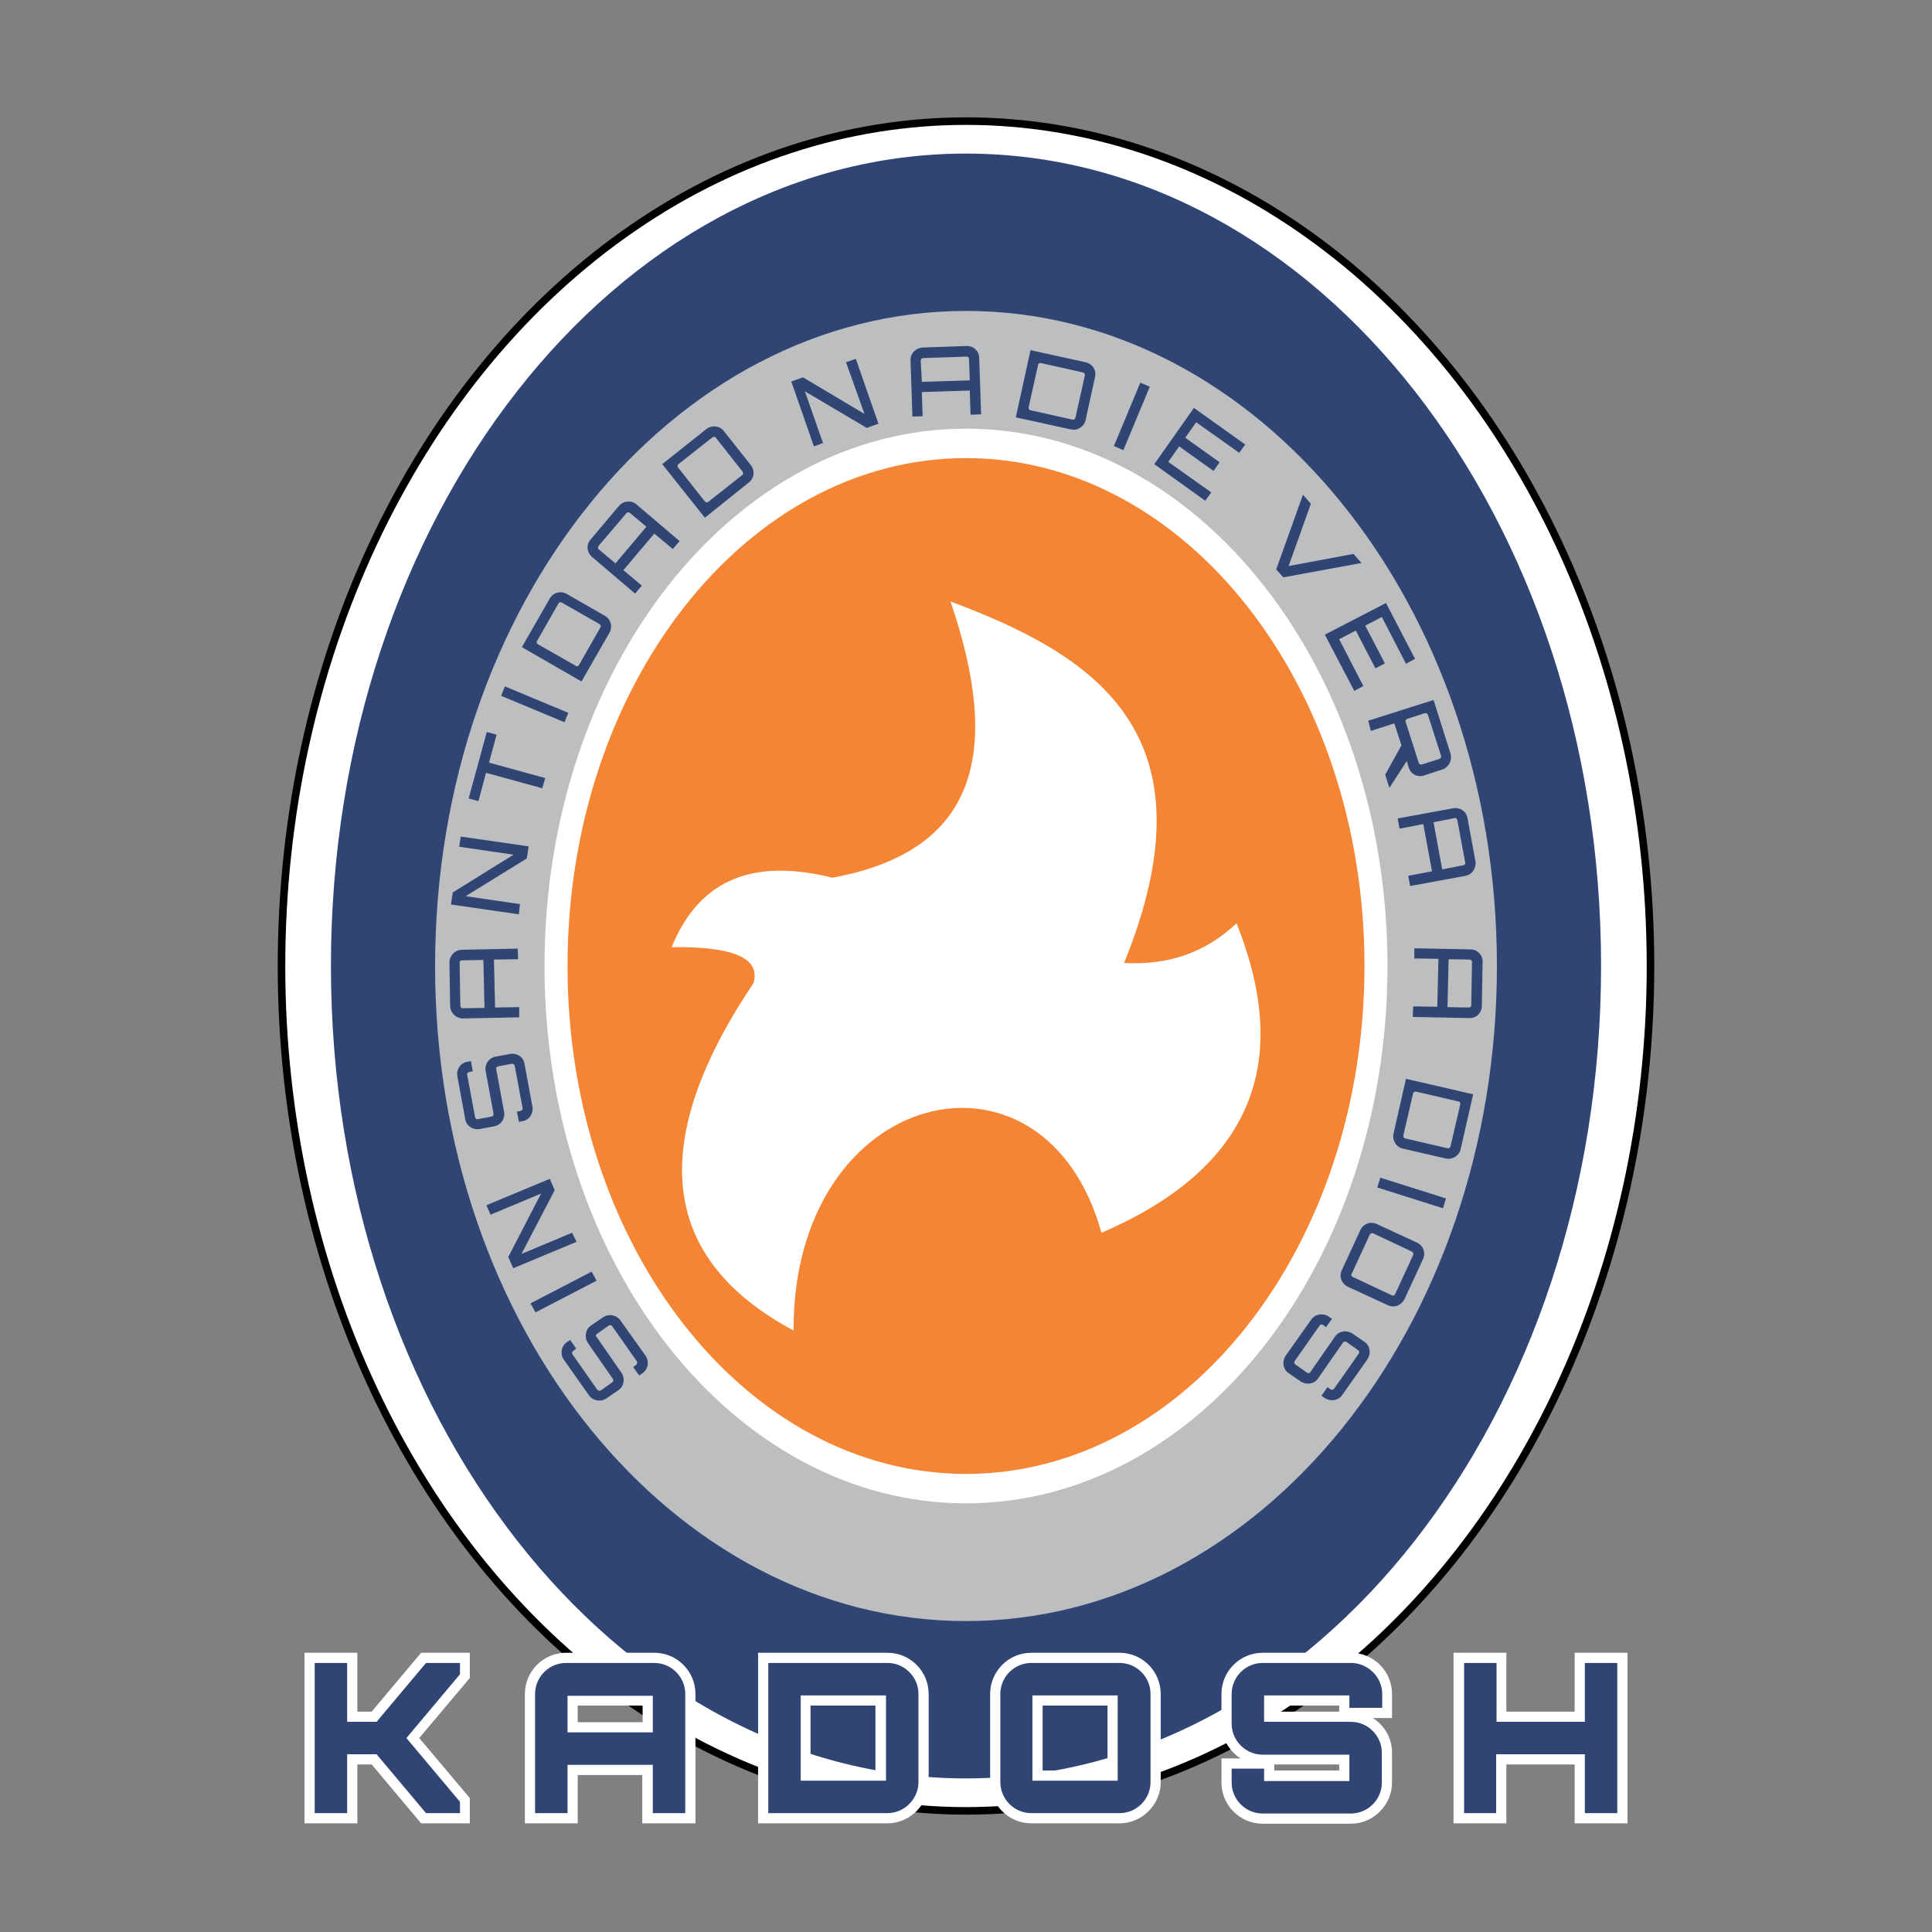 <?xml version="1.0" encoding="utf-8"?>
<!-- Generator: Adobe Illustrator 24.0.2, SVG Export Plug-In . SVG Version: 6.00 Build 0)  -->
<svg version="1.1" id="Capa_1" xmlns="http://www.w3.org/2000/svg" xmlns:xlink="http://www.w3.org/1999/xlink" x="0px" y="0px"
	 viewBox="0 0 512 512" style="enable-background:new 0 0 512 512;" xml:space="preserve">
<rect x="0" y="0" width="512" height="512" fill="#808080" stroke="none"/>
<style type="text/css">
	.st0{fill-rule:evenodd;clip-rule:evenodd;fill:#FFFFFF;}
	.st1{fill:none;stroke:#000000;stroke-width:2;stroke-miterlimit:22.926;}
	.st2{fill-rule:evenodd;clip-rule:evenodd;fill:#304574;}
	.st3{fill-rule:evenodd;clip-rule:evenodd;fill:#BDBEC0;}
	.st4{fill-rule:evenodd;clip-rule:evenodd;fill:#F48534;}
	.st5{fill:#304574;}
</style>
<ellipse class="st0" cx="256" cy="256" rx="181.4" ry="223.9"/>
<ellipse class="st1" cx="256" cy="256" rx="181.4" ry="223.9"/>
<path class="st2" d="M256,40.7c93,0,168.3,96.4,168.3,215.3c0,118.9-75.4,215.3-168.3,215.3S87.7,374.9,87.7,256
	C87.7,137.1,163,40.7,256,40.7"/>
<path class="st3" d="M256,82.4c77.7,0,140.7,77.7,140.7,173.6c0,95.9-63,173.6-140.7,173.6c-77.7,0-140.7-77.7-140.7-173.6
	C115.3,160.1,178.3,82.4,256,82.4"/>
<path class="st0" d="M256,113.6c61.7,0,111.7,63.7,111.7,142.4s-50,142.4-111.7,142.4c-61.7,0-111.7-63.7-111.7-142.4
	S194.3,113.6,256,113.6"/>
<path class="st4" d="M256,121.4c58.3,0,105.6,60.3,105.6,134.6c0,74.3-47.3,134.6-105.6,134.6c-58.3,0-105.6-60.3-105.6-134.6
	C150.4,181.7,197.7,121.4,256,121.4"/>
<path class="st0" d="M251.9,159.4c38.6,14.4,70.6,35.2,46,95.8c11.5,0.6,21.2-2.5,29.8-10.5c13.8,34.4,6.5,63.8-35.8,82
	c-15.1-54.5-81.8-38.8-81.6,25.9c-35.5-19-39-49.8-10.6-92.1c2-7-6.4-9.7-21.7-9.5c7.6-18.7,22.5-23.4,42.6-18.4
	C258.7,225.6,265.7,199.8,251.9,159.4"/>
<path class="st5" d="M347.5,349.7c1-1.5,3.1-1.8,4.6-0.8l0.9,0.6l-1.6,2.2l-0.8-0.6c-0.3-0.2-0.7-0.1-0.9,0.2l-6.6,9.4
	c-0.2,0.3-0.1,0.7,0.2,0.9l3.1,2.2c0.3,0.2,0.6,0.1,0.8-0.1l6.6-9.5c1-1.5,3.1-1.8,4.6-0.8l3.2,2.2c1.5,1,1.8,3.1,0.8,4.6l-6.7,9.5
	c-1,1.5-3.1,1.8-4.6,0.8l-0.9-0.6l1.6-2.3l0.8,0.6c0.3,0.2,0.7,0.1,0.9-0.1l6.6-9.4c0.2-0.3,0.1-0.7-0.2-0.9l-3.1-2.2
	c-0.3-0.2-0.7-0.1-0.9,0.2l-6.6,9.5c-1,1.5-3.1,1.8-4.6,0.8l-3.2-2.2c-1.5-1-1.8-3.1-0.8-4.6L347.5,349.7z M363,327.2l-4.8,10.4
	c-0.2,0.3,0,0.7,0.3,0.8l10.4,4.9c0.3,0.1,0.7,0,0.8-0.3l4.8-10.4c0.1-0.2,0.1-0.3,0-0.5c-0.1-0.2-0.2-0.3-0.3-0.4l-10.4-4.9
	C363.5,326.8,363.1,326.9,363,327.2z M360.5,326c0.8-1.7,2.7-2.4,4.4-1.6l10.6,4.9c1.7,0.8,2.4,2.7,1.6,4.4l-4.9,10.6
	c-0.8,1.6-2.7,2.4-4.4,1.6l-10.6-4.9c-1.7-0.8-2.4-2.7-1.6-4.4L360.5,326z M365.8,312.1l17.4,5.5l-0.8,2.6l-17.4-5.5L365.8,312.1z
	 M374.5,289.7l-2.6,11.2c-0.1,0.3,0.1,0.7,0.5,0.8l11.2,2.6c0.3,0.1,0.7-0.1,0.8-0.5l2.6-11.2c0.1-0.3-0.2-0.7-0.5-0.7l-11.2-2.6
	C375,289.2,374.6,289.4,374.5,289.7z M372.6,285.9l17.8,4.1l-3.3,14.5c-0.4,1.8-2.2,2.9-4,2.5l-11.3-2.6c-1.8-0.4-2.9-2.2-2.5-4
	L372.6,285.9z M383.9,254.2l-0.3,12.7l5.7,0.1c0.4,0,0.6-0.3,0.6-0.6l0.2-11.5c0-0.3-0.3-0.6-0.6-0.6L383.9,254.2z M374.8,251.3
	l14.9,0.3c1.8,0,3.3,1.5,3.2,3.4l-0.2,11.6c0,1.8-1.5,3.3-3.4,3.2l-14.9-0.3l0.1-2.8l6.4,0.1l0.3-12.7l-6.4-0.1L374.8,251.3z
	 M379.9,217.9l2.3,12.5l5.6-1.1c0.4-0.1,0.6-0.4,0.5-0.7l-2.1-11.3c-0.1-0.3-0.4-0.6-0.7-0.5L379.9,217.9z M370.4,216.9l14.7-2.7
	c1.8-0.3,3.5,0.8,3.8,2.6l2.1,11.4c0.3,1.8-0.8,3.5-2.6,3.9l-14.7,2.7l-0.5-2.7l6.3-1.2l-2.3-12.5l-6.3,1.2L370.4,216.9z
	 M372.5,191.3l3.5,10.9c0.1,0.3,0.4,0.5,0.8,0.4l4.7-1.5c0.3-0.1,0.5-0.5,0.4-0.8l-3.5-10.9c-0.1-0.3-0.5-0.5-0.8-0.4l-4.7,1.5
	C372.6,190.7,372.4,191,372.5,191.3z M362.6,191l17.3-5.5l4.5,14.2c0.5,1.7-0.4,3.6-2.1,4.2l-4.9,1.6c-1.8,0.6-3.6-0.4-4.1-2.2
	l-0.5-1.6l-4.6,7.1l-1.1-3.5l4.3-7.8l-1.9-5.8l-6.2,2L362.6,191z M351.1,168.2l16.2-8.4l7.7,14.8l-2.4,1.3l-6.4-12.4l-4.4,2.3
	l5.2,10l-2.5,1.3l-5.2-10l-4.4,2.3l6.4,12.4l-2.4,1.3L351.1,168.2z M338.2,150.9l7.1-19.8l2.1,2.4l-5.9,16.5l17.2-3.2l2.1,2.4
	l-20.7,3.8L338.2,150.9z M305.9,123l10.5-14.9l13.6,9.7l-1.6,2.2l-11.4-8.1l-2.9,4.1l9.1,6.5l-1.6,2.3l-9.1-6.5l-2.9,4.1l11.4,8.1
	l-1.6,2.2L305.9,123z M295.2,118.2l7-16.8l2.5,1.1l-7,16.8L295.2,118.2z M273,108.7l11.2,2.5c0.4,0.1,0.7-0.1,0.8-0.5l2.5-11.2
	c0.1-0.3-0.1-0.7-0.5-0.8l-11.2-2.5c-0.3-0.1-0.7,0.2-0.7,0.5l-2.5,11.2C272.5,108.2,272.7,108.6,273,108.7z M269.2,110.6l3.9-17.8
	l14.6,3.2c1.8,0.4,2.9,2.1,2.5,3.9l-2.5,11.4c-0.4,1.8-2.2,2.9-3.9,2.5L269.2,110.6z M244.3,101.2l12.7-0.4l-0.2-5.7
	c0-0.4-0.3-0.6-0.7-0.6l-11.5,0.4c-0.3,0-0.6,0.3-0.6,0.7L244.3,101.2z M241.8,110.4l-0.5-14.9c-0.1-1.8,1.4-3.3,3.2-3.4l11.6-0.4
	c1.8-0.1,3.4,1.3,3.4,3.2l0.5,14.9l-2.8,0.1l-0.2-6.4l-12.7,0.4l0.2,6.4L241.8,110.4z M215.7,118.3l-6-17.2l3.1-1.1l16.3,9.7
	L224.2,96l2.6-0.9l6,17.2l-3.1,1.1l-16.4-9.7l4.8,13.7L215.7,118.3z M187.7,133l9-7.1c0.3-0.2,0.3-0.6,0.1-0.9l-7.1-9
	c-0.2-0.3-0.6-0.3-0.9-0.1l-9,7.1c-0.3,0.2-0.3,0.6-0.1,0.9l7.1,9C187.1,133.2,187.5,133.2,187.7,133z M186.8,137.2L175.5,123
	l11.7-9.3c1.4-1.1,3.5-0.9,4.6,0.5l7.2,9.1c1.1,1.4,0.9,3.5-0.6,4.6L186.8,137.2z M163.1,149.3l8.2-9.7l-4.4-3.7
	c-0.3-0.2-0.7-0.2-0.9,0.1l-7.4,8.7c-0.2,0.3-0.2,0.7,0.1,0.9L163.1,149.3z M168.3,157.3l-11.4-9.7c-1.4-1.2-1.6-3.2-0.4-4.6
	l7.5-8.9c1.2-1.4,3.3-1.6,4.7-0.4l11.4,9.7l-1.8,2.1l-4.9-4.1l-8.2,9.7l4.9,4.1L168.3,157.3z M153.4,176.3l5.7-10
	c0.2-0.3,0.1-0.7-0.2-0.9l-10-5.7c-0.3-0.2-0.7-0.1-0.9,0.2l-5.7,10c-0.2,0.3,0,0.7,0.2,0.8l10,5.7
	C152.8,176.7,153.2,176.6,153.4,176.3z M154.1,180.6l-15.8-9.1l7.4-12.9c0.9-1.6,2.9-2.1,4.5-1.2l10.1,5.8c1.6,0.9,2.1,2.9,1.2,4.5
	L154.1,180.6z M149.6,191.4l-16.8-7l1-2.5l16.8,7L149.6,191.4z M143.7,208.9l-14.9-4.1l-2,7.5l-2.6-0.7l4.8-17.6l2.6,0.7l-2,7.4
	l14.9,4.1L143.7,208.9z M137.5,242.3l-18-2.6l0.5-3.2l16.1-10l-14.4-2.1l0.4-2.7l18,2.6l-0.5,3.2l-16.2,10l14.4,2.1L137.5,242.3z
	 M128.4,267.1l-0.3-12.7l-5.7,0.1c-0.4,0-0.6,0.3-0.6,0.6l0.2,11.5c0,0.3,0.3,0.6,0.6,0.6L128.4,267.1z M137.6,269.6l-14.9,0.3
	c-1.8,0-3.3-1.4-3.4-3.2l-0.2-11.6c0-1.8,1.4-3.3,3.2-3.4l14.9-0.3l0.1,2.8l-6.4,0.1l0.3,12.7l6.4-0.1L137.6,269.6z M141.1,293.3
	c0.3,1.8-0.8,3.5-2.6,3.8l-1,0.2l-0.5-2.7l1-0.2c0.3-0.1,0.6-0.4,0.5-0.7l-2.1-11.3c-0.1-0.3-0.4-0.5-0.7-0.5l-3.7,0.7
	c-0.4,0.1-0.6,0.4-0.5,0.7l2.1,11.4c0.3,1.8-0.9,3.5-2.7,3.8l-3.8,0.7c-1.8,0.3-3.5-0.8-3.8-2.6l-2.1-11.4c-0.3-1.8,0.8-3.5,2.6-3.8
	l1-0.2l0.5,2.7l-1,0.2c-0.3,0.1-0.6,0.4-0.5,0.7l2.1,11.3c0.1,0.3,0.4,0.6,0.7,0.5l3.7-0.7c0.4-0.1,0.5-0.4,0.5-0.7l-2.1-11.4
	c-0.3-1.8,0.9-3.5,2.7-3.8l3.8-0.7c1.8-0.3,3.5,0.8,3.8,2.6L141.1,293.3z M152.8,329.1l-16.8,7l-1.3-3l8.7-16.8l-13.4,5.6l-1.1-2.5
	l16.8-7l1.3,3l-8.8,16.9l13.4-5.6L152.8,329.1z M158.1,339.4l-16.2,8.4l-1.3-2.4l16.2-8.4L158.1,339.4z M171.1,359.3
	c1,1.5,0.7,3.5-0.8,4.6l-0.9,0.6l-1.6-2.2l0.8-0.6c0.3-0.2,0.3-0.6,0.2-0.9l-6.6-9.4c-0.2-0.3-0.6-0.3-0.9-0.1l-3.1,2.2
	c-0.3,0.2-0.4,0.6-0.1,0.8l6.6,9.5c1,1.5,0.7,3.6-0.8,4.6l-3.2,2.2c-1.5,1-3.5,0.7-4.6-0.8l-6.7-9.5c-1-1.5-0.7-3.5,0.8-4.6l0.9-0.6
	l1.6,2.3l-0.8,0.6c-0.3,0.2-0.4,0.6-0.2,0.9l6.6,9.4c0.2,0.3,0.6,0.3,0.9,0.2l3.1-2.2c0.3-0.2,0.3-0.6,0.1-0.9l-6.6-9.5
	c-1-1.5-0.7-3.6,0.8-4.6l3.2-2.2c1.5-1,3.5-0.7,4.6,0.8L171.1,359.3z"/>
<path class="st0" d="M276.3,469.2h17.2V452h-17.2V469.2z M214.8,469.2h17.2V452h-17.2V469.2z M153.1,456.4h17.2V452h-17.2V456.4z
	 M399.2,453.6h18.1V438h14v45.2h-14v-15.6h-18.1v15.6h-14V438h14V453.6z M354.9,453.6V452h-17.2v1.6H354.9z M337.7,469.2h17.2v-1.6
	h-17.2V469.2z M328.8,466c-1.5-0.9-2.7-2.2-3.6-3.7c-1-1.7-1.5-3.5-1.5-5.5v-7.9c0-6,4.9-10.9,10.9-10.9h23.4
	c6,0,10.9,4.9,10.9,10.9v6.4h-5.1c3.2,2,5.1,5.4,5.1,9.2v7.9c0,5.9-4.9,10.9-10.9,10.9h-23.4c-6,0-10.9-4.9-10.9-10.9V466H328.8z
	 M273.3,483.2c-6,0-10.9-4.9-10.9-10.9v-23.4c0-6,4.9-10.9,10.9-10.9h23.4c6,0,10.9,4.9,10.9,10.9v23.4c0,5.9-4.9,10.9-10.9,10.9
	H273.3z M200.9,483.2V438h34.3c6,0,10.9,4.9,10.9,10.9v23.4c0,6-5,10.9-10.9,10.9H200.9z M170.3,470.4h-17.2v12.8h-14v-34.3
	c0-6,4.9-10.9,10.9-10.9h23.4c6,0,10.9,4.9,10.9,10.9v34.3h-14.1V470.4z M94.7,453.6h3.8l13.1-15.6h12.9v6.7l-13.4,15.9l13.4,15.9
	v6.7h-12.9l-13.1-15.6h-3.8v15.6h-14V438h14V453.6z"/>
<path class="st5" d="M388,480.5v-39.8h8.6v15.6H420v-15.6h8.6v39.8H420v-15.6h-23.5v15.6H388z M296.2,471.9v-22.6h-22.6v22.6H296.2z
	 M273.3,480.5c-4.5,0-8.2-3.7-8.2-8.2v-23.4c0-4.5,3.7-8.2,8.2-8.2h23.4c4.5,0,8.2,3.7,8.2,8.2v23.4c0,4.5-3.7,8.2-8.2,8.2H273.3z
	 M234.8,471.9v-22.6h-22.6v22.6H234.8z M203.6,480.5v-39.8h31.6c4.5,0,8.2,3.7,8.2,8.2v23.4c0,4.5-3.8,8.2-8.2,8.2H203.6z
	 M150.4,459.1H173v-9.7h-22.6V459.1z M141.8,480.5v-31.6c0-4.5,3.7-8.2,8.2-8.2h23.4c4.5,0,8.2,3.7,8.2,8.2v31.6H173v-12.8h-22.6
	v12.8H141.8z M83.4,480.5v-39.8H92v15.6h7.8l13.1-15.6h9v3l-14.2,16.9l14.2,16.9v3h-9l-13.1-15.6H92v15.6H83.4z"/>
<path class="st2" d="M334.6,440.7c-4.5,0-8.2,3.7-8.2,8.2v7.9c0,4.5,3.7,8.2,8.2,8.2h23v7H335v-3.3h-8.6v3.7c0,4.5,3.7,8.2,8.2,8.2
	h23.4c4.5,0,8.2-3.7,8.2-8.2v-7.9c0-4.5-3.7-8.2-8.2-8.2H335v-7h22.6v3.3h8.7v-3.7c0-4.3-3.5-7.9-7.8-8.2L334.6,440.7z"/>
</svg>
